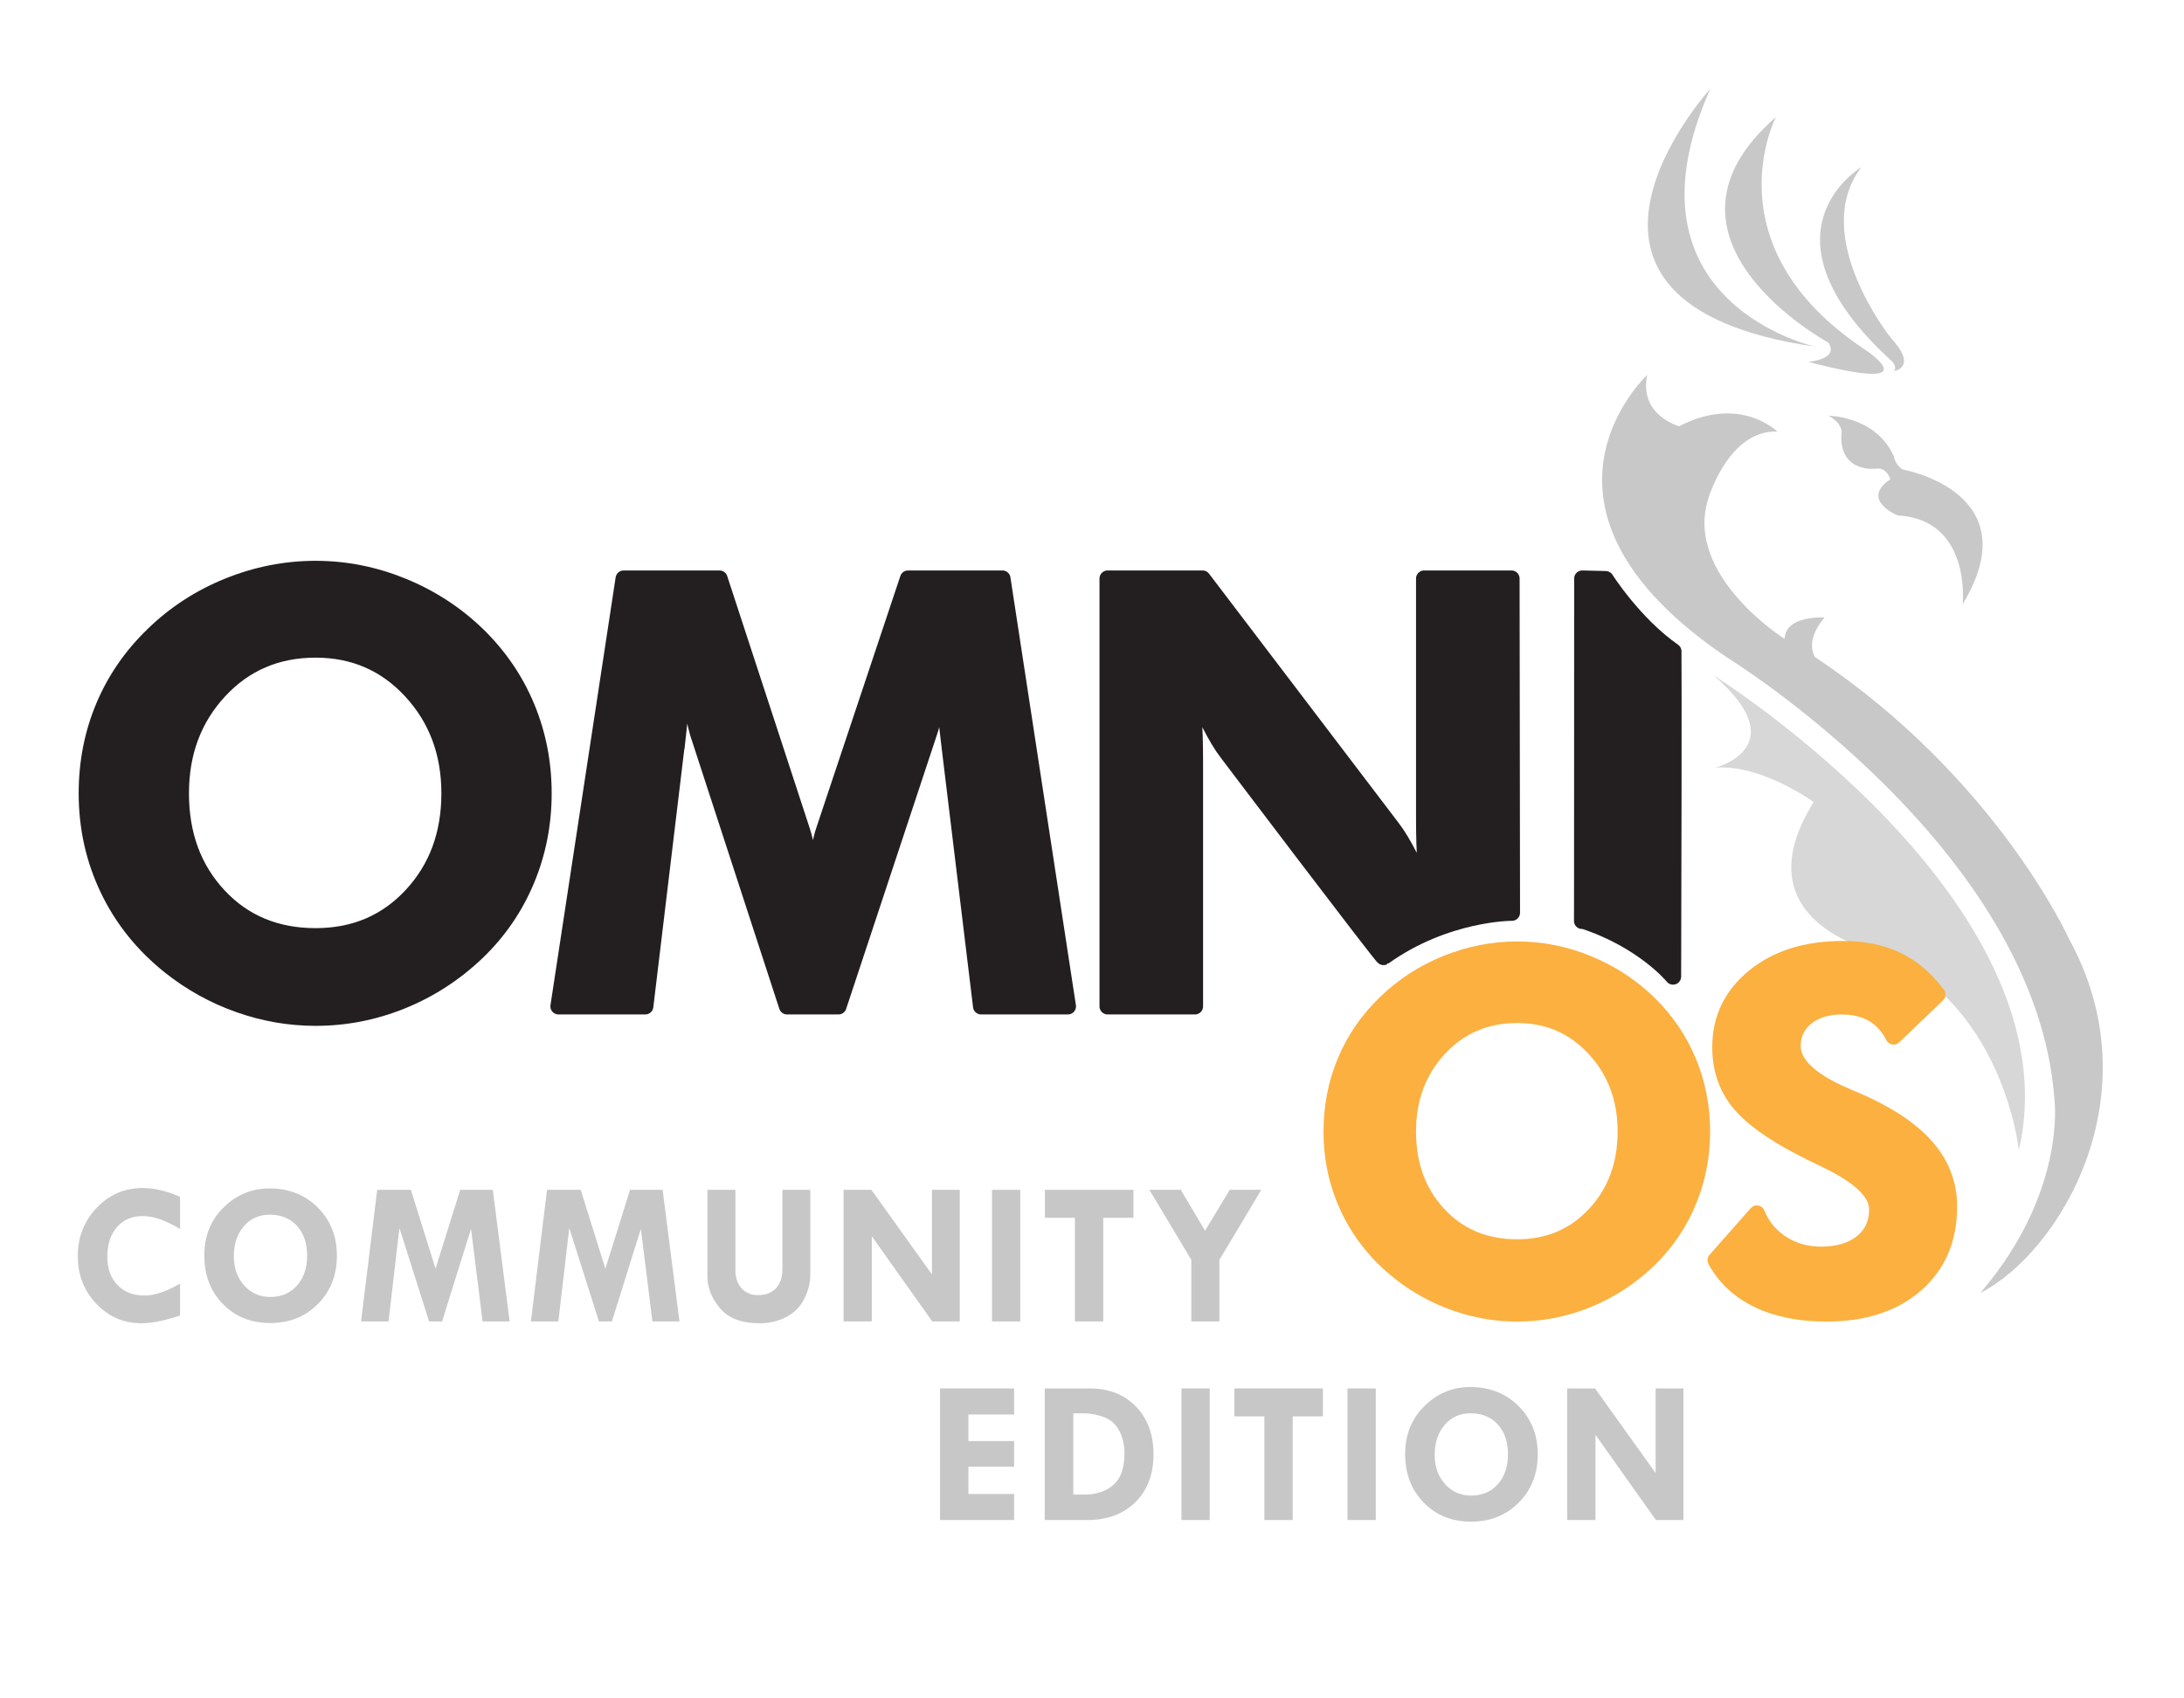 <?xml version="1.0" standalone="no"?>
<!DOCTYPE svg PUBLIC "-//W3C//DTD SVG 1.1//EN" "http://www.w3.org/Graphics/SVG/1.1/DTD/svg11.dtd">
<!--Generator: Xara Designer (www.xara.com), SVG filter version: 6.1.0.18-->
<svg stroke-width="0.501" stroke-linejoin="bevel" fill-rule="evenodd" xmlns:xlink="http://www.w3.org/1999/xlink" xmlns="http://www.w3.org/2000/svg" version="1.1" overflow="visible" width="810pt" height="630pt" viewBox="0 0 810 630">
 <defs>
	</defs>
 <g id="Document" fill="none" stroke="black" font-family="Times New Roman" font-size="16" transform="scale(1 -1)">
  <g id="Spread" transform="translate(0 -630)">
   <g id="OS bird copy">
    <path d="M 117.051,282.717 C 131.434,282.717 143.301,287.756 152.662,297.838 C 162.02,307.918 166.699,320.545 166.699,335.721 C 166.699,350.754 161.965,363.401 152.5,373.66 C 143.031,383.924 131.217,389.053 117.051,389.053 C 102.672,389.053 90.75,383.942 81.281,373.717 C 71.815,363.488 67.082,350.826 67.082,335.721 C 67.082,320.403 71.742,307.737 81.063,297.729 C 90.387,287.721 102.383,282.717 117.051,282.717 Z M 201.602,335.721 C 201.602,324.377 199.49,313.643 195.262,303.53 C 191.035,293.41 184.946,284.522 177,276.863 C 168.762,268.983 159.473,262.951 149.137,258.758 C 138.805,254.569 128.11,252.471 117.051,252.471 C 107.369,252.471 97.887,254.117 88.598,257.404 C 79.313,260.692 70.805,265.408 63.071,271.549 C 53.098,279.5 45.457,289.004 40.145,300.061 C 34.832,311.117 32.18,323.004 32.18,335.721 C 32.18,347.141 34.27,357.852 38.465,367.863 C 42.656,377.871 48.797,386.78 56.895,394.584 C 64.84,402.313 74.074,408.313 84.588,412.578 C 95.102,416.838 105.926,418.971 117.051,418.971 C 128.11,418.971 138.86,416.838 149.301,412.578 C 159.742,408.313 168.977,402.313 177,394.584 C 185.02,386.78 191.125,377.854 195.317,367.807 C 199.508,357.764 201.602,347.069 201.602,335.721 Z" stroke="none" fill="#231f20" stroke-width="0.25" fill-rule="nonzero" stroke-linejoin="miter" marker-start="none" marker-end="none"/>
    <path d="M 117.051,282.717 C 131.434,282.717 143.301,287.756 152.662,297.838 C 162.02,307.918 166.699,320.545 166.699,335.721 C 166.699,350.754 161.965,363.401 152.5,373.66 C 143.031,383.924 131.217,389.053 117.051,389.053 C 102.672,389.053 90.75,383.942 81.281,373.717 C 71.815,363.488 67.082,350.826 67.082,335.721 C 67.082,320.403 71.742,307.737 81.063,297.729 C 90.387,287.721 102.383,282.717 117.051,282.717 Z M 201.602,335.721 C 201.602,324.377 199.49,313.643 195.262,303.53 C 191.035,293.41 184.946,284.522 177,276.863 C 168.762,268.983 159.473,262.951 149.137,258.758 C 138.805,254.569 128.11,252.471 117.051,252.471 C 107.369,252.471 97.887,254.117 88.598,257.404 C 79.313,260.692 70.805,265.408 63.071,271.549 C 53.098,279.5 45.457,289.004 40.145,300.061 C 34.832,311.117 32.18,323.004 32.18,335.721 C 32.18,347.141 34.27,357.852 38.465,367.863 C 42.656,377.871 48.797,386.78 56.895,394.584 C 64.84,402.313 74.074,408.313 84.588,412.578 C 95.102,416.838 105.926,418.971 117.051,418.971 C 128.11,418.971 138.86,416.838 149.301,412.578 C 159.742,408.313 168.977,402.313 177,394.584 C 185.02,386.78 191.125,377.854 195.317,367.807 C 199.508,357.764 201.602,347.069 201.602,335.721 Z" fill="none" stroke="#231f20" stroke-width="6" stroke-linejoin="round" stroke-linecap="round" marker-start="none" marker-end="none"/>
    <path d="M 207.125,256.701 L 231.297,415.396 L 266.852,415.396 L 297.422,321.957 C 298.07,320.006 298.773,317.15 299.535,313.39 C 300.293,309.635 300.998,305.334 301.648,300.494 C 302.227,305.404 302.875,309.797 303.6,313.664 C 304.324,317.527 305.008,320.363 305.66,322.174 L 336.77,415.396 L 371.781,415.396 L 396.063,256.701 L 363.869,256.701 L 352.27,352.414 C 351.402,359.498 350.824,364.846 350.535,368.457 C 350.246,372.072 350.102,375.43 350.102,378.541 C 350.102,380.199 350.121,381.447 350.156,382.279 C 350.191,383.111 350.246,383.849 350.32,384.5 C 349.234,378.287 348.203,372.922 347.23,368.404 C 346.254,363.887 345.367,360.471 344.574,358.162 L 310.971,256.701 L 291.893,256.701 L 258.832,358.162 C 258.541,359.099 257.91,361.701 256.934,365.967 C 255.961,370.226 254.604,376.443 252.869,384.611 L 252.869,379.947 C 252.869,372.576 252.219,363.545 250.918,352.847 L 250.809,352.414 L 239.32,256.701 L 207.125,256.701 Z" stroke="none" fill="#231f20" stroke-width="0.25" fill-rule="nonzero" stroke-linejoin="round" stroke-linecap="round" marker-start="none" marker-end="none"/>
    <path d="M 207.125,256.701 L 231.297,415.396 L 266.852,415.396 L 297.422,321.957 C 298.07,320.006 298.773,317.15 299.535,313.39 C 300.293,309.635 300.998,305.334 301.648,300.494 C 302.227,305.404 302.875,309.797 303.6,313.664 C 304.324,317.527 305.008,320.363 305.66,322.174 L 336.77,415.396 L 371.781,415.396 L 396.063,256.701 L 363.869,256.701 L 352.27,352.414 C 351.402,359.498 350.824,364.846 350.535,368.457 C 350.246,372.072 350.102,375.43 350.102,378.541 C 350.102,380.199 350.121,381.447 350.156,382.279 C 350.191,383.111 350.246,383.849 350.32,384.5 C 349.234,378.287 348.203,372.922 347.23,368.404 C 346.254,363.887 345.367,360.471 344.574,358.162 L 310.971,256.701 L 291.893,256.701 L 258.832,358.162 C 258.541,359.099 257.91,361.701 256.934,365.967 C 255.961,370.226 254.604,376.443 252.869,384.611 L 252.869,379.947 C 252.869,372.576 252.219,363.545 250.918,352.847 L 250.809,352.414 L 239.32,256.701 L 207.125,256.701 Z" fill="none" stroke="#231f20" stroke-width="6" stroke-linejoin="round" stroke-linecap="round" marker-start="none" marker-end="none"/>
    <path d="M 410.781,256.701 L 410.781,415.396 L 446.008,415.396 L 516.25,323.041 C 518.275,320.439 520.496,316.771 522.916,312.037 C 525.342,307.303 527.849,301.719 530.451,295.291 C 529.654,299.984 529.08,304.648 528.717,309.271 C 528.353,313.898 528.177,319.678 528.177,326.615 L 528.177,415.396 L 560.586,415.396 L 560.75,291.437 C 560.75,291.437 536.25,291.562 513.125,275 C 512.697,274.693 455.113,350.791 455.113,350.791 C 453.094,353.392 450.89,357.058 448.504,361.793 C 446.121,366.523 443.59,372.178 440.918,378.758 C 441.707,374.205 442.289,369.597 442.652,364.935 C 443.008,360.275 443.191,354.4 443.191,347.322 L 443.191,256.701 L 410.781,256.701 Z" stroke="none" fill="#231f20" stroke-width="0.25" fill-rule="nonzero" stroke-linejoin="round" stroke-linecap="round" marker-start="none" marker-end="none"/>
    <path d="M 410.781,256.701 L 410.781,415.396 L 446.008,415.396 L 516.25,323.041 C 518.275,320.439 520.496,316.771 522.916,312.037 C 525.342,307.303 527.849,301.719 530.451,295.291 C 529.654,299.984 529.08,304.648 528.717,309.271 C 528.353,313.898 528.177,319.678 528.177,326.615 L 528.177,415.396 L 560.586,415.396 L 560.75,291.437 C 560.75,291.437 536.25,291.562 513.125,275 C 512.697,274.693 455.113,350.791 455.113,350.791 C 453.094,353.392 450.89,357.058 448.504,361.793 C 446.121,366.523 443.59,372.178 440.918,378.758 C 441.707,374.205 442.289,369.597 442.652,364.935 C 443.008,360.275 443.191,354.4 443.191,347.322 L 443.191,256.701 L 410.781,256.701 Z" fill="none" stroke="#231f20" stroke-width="6" stroke-linejoin="round" stroke-linecap="round" marker-start="none" marker-end="none"/>
    <path d="M 586.75,288.625 C 586.801,281.625 586.824,415.396 586.824,415.396 L 595.503,415.179 C 595.503,415.179 605.993,398.616 620.624,388.402 C 620.75,382.004 620.621,295 620.5,267.75 C 620.5,267.75 609.551,281.25 586.75,288.625 Z" stroke="none" fill="#231f20" stroke-width="0.25" fill-rule="nonzero" stroke-linejoin="round" stroke-linecap="round" marker-start="none" marker-end="none"/>
    <path d="M 586.75,288.625 C 586.801,281.625 586.824,415.396 586.824,415.396 L 595.503,415.179 C 595.503,415.179 605.993,398.616 620.624,388.402 C 620.75,382.004 620.621,295 620.5,267.75 C 620.5,267.75 609.551,281.25 586.75,288.625 Z" fill="none" stroke="#231f20" stroke-width="6" stroke-linejoin="round" stroke-linecap="round" marker-start="none" marker-end="none"/>
    <path d="M 635.604,379.428 C 635.604,379.428 769.864,295.408 748.762,203.328 C 748.762,203.328 742.959,259.178 695.458,277.18 C 695.458,277.18 644.958,288.18 672.657,332.492 C 672.657,332.492 653.118,346.66 636.165,345.217 C 636.165,345.217 666.213,352.965 635.604,379.428 Z" stroke="none" fill="#d7d7d7" stroke-width="0.25" fill-rule="nonzero" stroke-linejoin="round" stroke-linecap="round" marker-start="none" marker-end="none"/>
    <path d="M 610.912,490.902 C 610.912,490.902 557.902,441.822 640.66,386.031 C 640.66,386.031 755.398,315.406 761.961,221.996 C 761.961,221.996 766.488,187.724 734.422,150.355 C 764.183,165.615 799.035,224.24 767.299,281.82 C 767.299,281.82 740.379,341.513 673.281,386.175 C 673.281,386.175 668.838,391.601 676.654,400.953 C 676.654,400.953 662.146,401.882 661.877,393.006 C 661.877,393.006 624.611,416.468 633.529,444.906 C 633.529,444.906 640.992,470.586 659.168,469.908 C 659.168,469.908 645.348,483.654 622.781,471.884 C 622.781,471.884 607.795,475.886 610.912,490.902 Z" stroke="none" fill="#c8c8c8" stroke-width="0.25" fill-rule="nonzero" stroke-linejoin="round" stroke-linecap="round" marker-start="none" marker-end="none"/>
    <path d="M 634.297,597.027 C 634.297,597.027 561.879,517.533 673.219,501.414 C 673.219,501.414 598.981,517.713 634.297,597.027 Z" stroke="none" fill="#c8c8c8" stroke-width="0.25" fill-rule="nonzero" stroke-linejoin="round" stroke-linecap="round" marker-start="none" marker-end="none"/>
    <path d="M 670.598,495.785 C 670.598,495.785 682.174,496.551 678.143,502.892 C 678.143,502.892 606.864,541.461 658.649,586.572 C 658.649,586.572 633.887,538.875 691.403,500.5 C 691.403,500.5 717.565,483.498 670.598,495.785 Z" stroke="none" fill="#c8c8c8" stroke-width="0.25" fill-rule="nonzero" stroke-linejoin="round" stroke-linecap="round" marker-start="none" marker-end="none"/>
    <path d="M 690.355,567.992 C 690.355,567.992 649.097,543.701 701.906,495.785 C 701.906,495.785 703.691,493.789 702.41,492.375 C 702.41,492.375 711.488,493.562 701.351,504.57 C 701.351,504.57 670.871,542.523 690.355,567.992 Z" stroke="none" fill="#c8c8c8" stroke-width="0.25" fill-rule="nonzero" stroke-linejoin="round" stroke-linecap="round" marker-start="none" marker-end="none"/>
    <path d="M 678.215,475.791 C 678.215,475.791 695.774,475.707 702.426,460.619 C 702.426,460.619 702.793,457.725 705.629,455.859 C 705.629,455.859 753.143,447.553 727.906,405.871 C 727.906,405.871 731.281,437.324 703.778,438.807 C 703.778,438.807 689.735,444.561 701.07,452.219 C 701.07,452.219 699.869,456.699 695.856,456.152 C 695.856,456.152 682.467,454.334 682.899,468.541 C 682.899,468.541 684.33,472.273 678.215,475.791 Z" stroke="none" fill="#c8c8c8" stroke-width="0.25" fill-rule="nonzero" stroke-linejoin="round" stroke-linecap="round" marker-start="none" marker-end="none"/>
    <path d="M 562.688,167.299 C 574.347,167.299 583.971,171.386 591.56,179.56 C 599.148,187.734 602.942,197.973 602.942,210.278 C 602.942,222.464 599.104,232.719 591.428,241.039 C 583.751,249.359 574.171,253.52 562.688,253.52 C 551.028,253.52 541.36,249.373 533.684,241.083 C 526.007,232.791 522.17,222.524 522.17,210.278 C 522.17,197.855 525.95,187.586 533.508,179.472 C 541.067,171.356 550.792,167.299 562.688,167.299 Z M 631.243,210.278 C 631.243,201.078 629.529,192.377 626.101,184.174 C 622.673,175.97 617.737,168.763 611.292,162.553 C 604.612,156.166 597.083,151.273 588.704,147.875 C 580.324,144.478 571.653,142.778 562.688,142.778 C 554.835,142.778 547.145,144.111 539.617,146.777 C 532.087,149.443 525.188,153.266 518.918,158.246 C 510.833,164.692 504.636,172.397 500.33,181.362 C 496.023,190.326 493.87,199.964 493.87,210.278 C 493.87,219.535 495.569,228.221 498.967,236.337 C 502.365,244.451 507.346,251.674 513.909,258.002 C 520.354,264.272 527.839,269.134 536.365,272.592 C 544.89,276.049 553.665,277.778 562.688,277.778 C 571.653,277.778 580.368,276.049 588.835,272.592 C 597.302,269.134 604.788,264.272 611.292,258.002 C 617.795,251.674 622.747,244.437 626.145,236.293 C 629.542,228.149 631.243,219.476 631.243,210.278 Z" stroke="none" fill="#fbb040" stroke-width="0.25" fill-rule="nonzero" stroke-linejoin="round" stroke-linecap="round" marker-start="none" marker-end="none"/>
    <path d="M 562.688,167.299 C 574.347,167.299 583.971,171.386 591.56,179.56 C 599.148,187.734 602.942,197.973 602.942,210.278 C 602.942,222.464 599.104,232.719 591.428,241.039 C 583.751,249.359 574.171,253.52 562.688,253.52 C 551.028,253.52 541.36,249.373 533.684,241.083 C 526.007,232.791 522.17,222.524 522.17,210.278 C 522.17,197.855 525.95,187.586 533.508,179.472 C 541.067,171.356 550.792,167.299 562.688,167.299 Z M 631.243,210.278 C 631.243,201.078 629.529,192.377 626.101,184.174 C 622.673,175.97 617.737,168.763 611.292,162.553 C 604.612,156.166 597.083,151.273 588.704,147.875 C 580.324,144.478 571.653,142.778 562.688,142.778 C 554.835,142.778 547.145,144.111 539.617,146.777 C 532.087,149.443 525.188,153.266 518.918,158.246 C 510.833,164.692 504.636,172.397 500.33,181.362 C 496.023,190.326 493.87,199.964 493.87,210.278 C 493.87,219.535 495.569,228.221 498.967,236.337 C 502.365,244.451 507.346,251.674 513.909,258.002 C 520.354,264.272 527.839,269.134 536.365,272.592 C 544.89,276.049 553.665,277.778 562.688,277.778 C 571.653,277.778 580.368,276.049 588.835,272.592 C 597.302,269.134 604.788,264.272 611.292,258.002 C 617.795,251.674 622.747,244.437 626.145,236.293 C 629.542,228.149 631.243,219.476 631.243,210.278 Z" fill="none" stroke="#fbb040" stroke-width="6" stroke-linejoin="round" stroke-linecap="round" marker-start="none" marker-end="none"/>
    <path d="M 636.283,162.553 L 651.576,179.867 C 653.51,175.121 656.615,171.386 660.892,168.661 C 665.169,165.937 669.974,164.574 675.306,164.574 C 681.752,164.574 686.849,166.098 690.599,169.145 C 694.348,172.191 696.224,176.293 696.224,181.449 C 696.224,187.543 689.984,193.608 677.504,199.643 C 673.461,201.576 670.266,203.158 667.924,204.389 C 656.674,210.247 648.881,215.975 644.545,221.572 C 640.208,227.166 638.041,233.832 638.041,241.567 C 638.041,252.171 642.245,260.887 650.653,267.714 C 659.06,274.539 669.974,277.953 683.392,277.953 C 691.184,277.953 697.908,276.591 703.563,273.866 C 709.218,271.142 714.212,266.879 718.549,261.078 L 702.289,245.522 C 700.355,249.271 697.792,252.07 694.598,253.915 C 691.404,255.761 687.553,256.684 683.041,256.684 C 677.592,256.684 673.197,255.322 669.857,252.597 C 666.517,249.872 664.847,246.342 664.847,242.006 C 664.847,235.208 671.469,228.998 684.711,223.373 C 687.347,222.26 689.369,221.381 690.775,220.737 C 701.674,215.756 709.745,210.131 714.989,203.862 C 720.232,197.591 722.855,190.444 722.855,182.416 C 722.855,170.345 718.738,160.721 710.507,153.544 C 702.274,146.366 691.215,142.778 677.328,142.778 C 667.484,142.778 659.047,144.478 652.015,147.875 C 644.984,151.273 639.74,156.166 636.283,162.553 Z" stroke="none" fill="#fbb040" stroke-width="0.25" fill-rule="nonzero" stroke-linejoin="round" stroke-linecap="round" marker-start="none" marker-end="none"/>
    <path d="M 636.283,162.553 L 651.576,179.867 C 653.51,175.121 656.615,171.386 660.892,168.661 C 665.169,165.937 669.974,164.574 675.306,164.574 C 681.752,164.574 686.849,166.098 690.599,169.145 C 694.348,172.191 696.224,176.293 696.224,181.449 C 696.224,187.543 689.984,193.608 677.504,199.643 C 673.461,201.576 670.266,203.158 667.924,204.389 C 656.674,210.247 648.881,215.975 644.545,221.572 C 640.208,227.166 638.041,233.832 638.041,241.567 C 638.041,252.171 642.245,260.887 650.653,267.714 C 659.06,274.539 669.974,277.953 683.392,277.953 C 691.184,277.953 697.908,276.591 703.563,273.866 C 709.218,271.142 714.212,266.879 718.549,261.078 L 702.289,245.522 C 700.355,249.271 697.792,252.07 694.598,253.915 C 691.404,255.761 687.553,256.684 683.041,256.684 C 677.592,256.684 673.197,255.322 669.857,252.597 C 666.517,249.872 664.847,246.342 664.847,242.006 C 664.847,235.208 671.469,228.998 684.711,223.373 C 687.347,222.26 689.369,221.381 690.775,220.737 C 701.674,215.756 709.745,210.131 714.989,203.862 C 720.232,197.591 722.855,190.444 722.855,182.416 C 722.855,170.345 718.738,160.721 710.507,153.544 C 702.274,146.366 691.215,142.778 677.328,142.778 C 667.484,142.778 659.047,144.478 652.015,147.875 C 644.984,151.273 639.74,156.166 636.283,162.553 Z" fill="none" stroke="#fbb040" stroke-width="6" stroke-linejoin="round" stroke-linecap="round" marker-start="none" marker-end="none"/>
    <g id="Group" fill-rule="nonzero" stroke-linejoin="miter" stroke="none" stroke-width="0.732" fill="#c7c7c7">
     <g id="Group_1">
      <path d="M 66.779,186.05 L 66.779,174.116 C 61.489,177.312 56.862,178.911 52.896,178.911 C 48.929,178.911 45.757,177.543 43.376,174.811 C 40.998,172.09 39.809,168.423 39.809,163.803 C 39.809,159.442 41.059,155.956 43.558,153.344 C 46.071,150.733 49.421,149.427 53.607,149.427 C 57.275,149.427 61.665,150.898 66.779,153.841 L 66.779,142.022 C 61.05,140.107 56.273,139.149 52.45,139.149 C 45.884,139.149 40.31,141.56 35.725,146.387 C 31.141,151.212 28.851,157.096 28.851,164.038 C 28.851,171.099 31.185,177.075 35.857,181.966 C 40.529,186.87 46.209,189.321 52.896,189.321 C 57.216,189.321 61.843,188.231 66.779,186.05 Z" marker-start="none" marker-end="none"/>
      <path d="M 75.772,164.251 C 75.772,171.468 78.159,177.423 82.927,182.116 C 87.699,186.82 93.355,189.172 99.901,189.172 C 107.139,189.172 113.123,186.808 117.847,182.083 C 122.586,177.368 124.953,171.401 124.953,164.184 C 124.953,157.022 122.612,151.074 117.928,146.337 C 113.248,141.601 107.35,139.232 100.229,139.232 C 93.114,139.232 87.259,141.584 82.663,146.288 C 78.067,151.003 75.772,156.991 75.772,164.251 Z M 100.378,179.421 C 96.292,179.5 92.992,178.088 90.48,175.191 C 87.98,172.294 86.729,168.548 86.729,163.953 C 86.729,159.624 88.005,156.033 90.563,153.18 C 93.117,150.327 96.342,148.9 100.229,148.9 C 104.317,148.9 107.619,150.304 110.129,153.112 C 112.654,155.933 113.914,159.647 113.914,164.251 C 113.914,168.791 112.68,172.438 110.214,175.191 C 107.744,177.944 104.467,179.357 100.378,179.421 Z" marker-start="none" marker-end="none"/>
      <path d="M 139.896,188.644 L 152.39,188.644 L 161.53,159.392 L 170.683,188.644 L 182.766,188.644 L 189.011,139.826 L 178.981,139.826 L 174.699,174.184 L 163.959,139.826 L 159.149,139.826 L 148.143,174.479 L 144.094,139.826 L 133.915,139.826 L 139.896,188.644 Z" marker-start="none" marker-end="none"/>
      <path d="M 202.883,188.644 L 215.375,188.644 L 224.517,159.392 L 233.67,188.644 L 245.753,188.644 L 251.996,139.826 L 241.968,139.826 L 237.686,174.184 L 226.944,139.826 L 222.136,139.826 L 211.128,174.479 L 207.08,139.826 L 196.902,139.826 L 202.883,188.644 Z" marker-start="none" marker-end="none"/>
      <path d="M 262.366,188.644 L 272.744,188.644 L 272.744,158.798 C 272.744,156.021 273.511,153.792 275.039,152.105 C 276.584,150.417 278.604,149.577 281.106,149.577 C 283.982,149.577 286.211,150.423 287.799,152.122 C 289.386,153.819 290.18,156.215 290.18,159.31 L 290.18,188.644 L 300.526,188.644 L 300.526,157.046 C 300.526,154.269 299.802,151.39 298.361,148.403 C 296.925,145.418 294.717,143.125 291.733,141.528 C 288.748,139.94 285.403,139.149 281.701,139.149 C 275.013,139.149 270.117,141.015 267.009,144.75 C 263.912,148.484 262.366,152.406 262.366,156.519 L 262.366,188.644 Z" marker-start="none" marker-end="none"/>
      <path d="M 345.644,188.644 L 355.958,188.644 L 355.958,139.826 L 345.759,139.826 L 323.334,171.439 L 323.334,139.826 L 312.857,139.826 L 312.857,188.644 L 323.184,188.644 L 345.644,157.259 L 345.644,188.644 Z" marker-start="none" marker-end="none"/>
      <path d="M 367.911,188.644 L 378.388,188.644 L 378.388,139.826 L 367.911,139.826 L 367.911,188.644 Z" marker-start="none" marker-end="none"/>
      <path d="M 387.532,188.644 L 420.37,188.644 L 420.37,178.282 L 409.166,178.282 L 409.166,139.826 L 398.654,139.826 L 398.654,178.282 L 387.532,178.282 L 387.532,188.644 Z" marker-start="none" marker-end="none"/>
      <path d="M 426.289,188.644 L 437.941,188.644 L 446.93,173.472 L 456.087,188.644 L 467.788,188.644 L 452.252,162.664 L 452.252,139.826 L 441.843,139.826 L 441.843,162.664 L 426.289,188.644 Z" marker-start="none" marker-end="none"/>
     </g>
    </g>
    <g id="Group_2" fill-rule="nonzero" stroke-linejoin="miter" stroke="none" stroke-width="0.732" fill="#c7c7c7">
     <g id="Group_3">
      <path d="M 348.635,114.971 L 376.118,114.971 L 376.118,105.302 L 359.162,105.302 L 359.162,95.455 L 376.118,95.455 L 376.118,85.935 L 359.162,85.935 L 359.162,75.819 L 376.118,75.819 L 376.118,66.152 L 348.635,66.152 L 348.635,114.971 Z" marker-start="none" marker-end="none"/>
      <path d="M 387.474,114.971 L 404.134,114.971 C 411.251,114.971 416.975,112.727 421.305,108.243 C 425.645,103.761 427.816,97.848 427.816,90.511 C 427.816,83.152 425.578,77.25 421.105,72.81 C 416.632,68.373 410.678,66.152 403.241,66.152 L 387.474,66.152 L 387.474,114.971 Z M 398.069,105.747 L 398.069,75.605 L 402.234,75.605 C 406.554,75.605 410.101,76.779 412.878,79.125 C 415.651,81.483 417.039,85.416 417.039,90.924 C 417.039,94.119 416.369,96.952 415.025,99.42 C 413.691,101.887 411.752,103.557 409.207,104.427 C 406.662,105.308 404.237,105.747 401.935,105.747 L 398.069,105.747 Z" marker-start="none" marker-end="none"/>
      <path d="M 438.182,114.971 L 448.659,114.971 L 448.659,66.152 L 438.182,66.152 L 438.182,114.971 Z" marker-start="none" marker-end="none"/>
      <path d="M 457.803,114.971 L 490.641,114.971 L 490.641,104.608 L 479.437,104.608 L 479.437,66.152 L 468.925,66.152 L 468.925,104.608 L 457.803,104.608 L 457.803,114.971 Z" marker-start="none" marker-end="none"/>
      <path d="M 499.767,114.971 L 510.244,114.971 L 510.244,66.152 L 499.767,66.152 L 499.767,114.971 Z" marker-start="none" marker-end="none"/>
      <path d="M 521.14,90.578 C 521.14,97.795 523.527,103.75 528.296,108.442 C 533.067,113.146 538.724,115.498 545.27,115.498 C 552.507,115.498 558.492,113.134 563.216,108.41 C 567.955,103.694 570.322,97.728 570.322,90.511 C 570.322,83.349 567.982,77.4 563.298,72.664 C 558.618,67.928 552.718,65.558 545.598,65.558 C 538.483,65.558 532.629,67.91 528.033,72.614 C 523.437,77.329 521.14,83.317 521.14,90.578 Z M 545.748,105.747 C 541.661,105.826 538.36,104.414 535.85,101.518 C 533.348,98.622 532.098,94.875 532.098,90.279 C 532.098,85.95 533.375,82.359 535.933,79.506 C 538.487,76.654 541.712,75.227 545.598,75.227 C 549.687,75.227 552.988,76.63 555.498,79.439 C 558.024,82.259 559.282,85.974 559.282,90.578 C 559.282,95.118 558.05,98.765 555.584,101.518 C 553.114,104.271 549.836,105.683 545.748,105.747 Z" marker-start="none" marker-end="none"/>
      <path d="M 614.038,114.971 L 624.351,114.971 L 624.351,66.152 L 614.153,66.152 L 591.728,97.765 L 591.728,66.152 L 581.25,66.152 L 581.25,114.971 L 591.578,114.971 L 614.038,83.587 L 614.038,114.971 Z" marker-start="none" marker-end="none"/>
     </g>
    </g>
   </g>
  </g>
 </g>
</svg>
